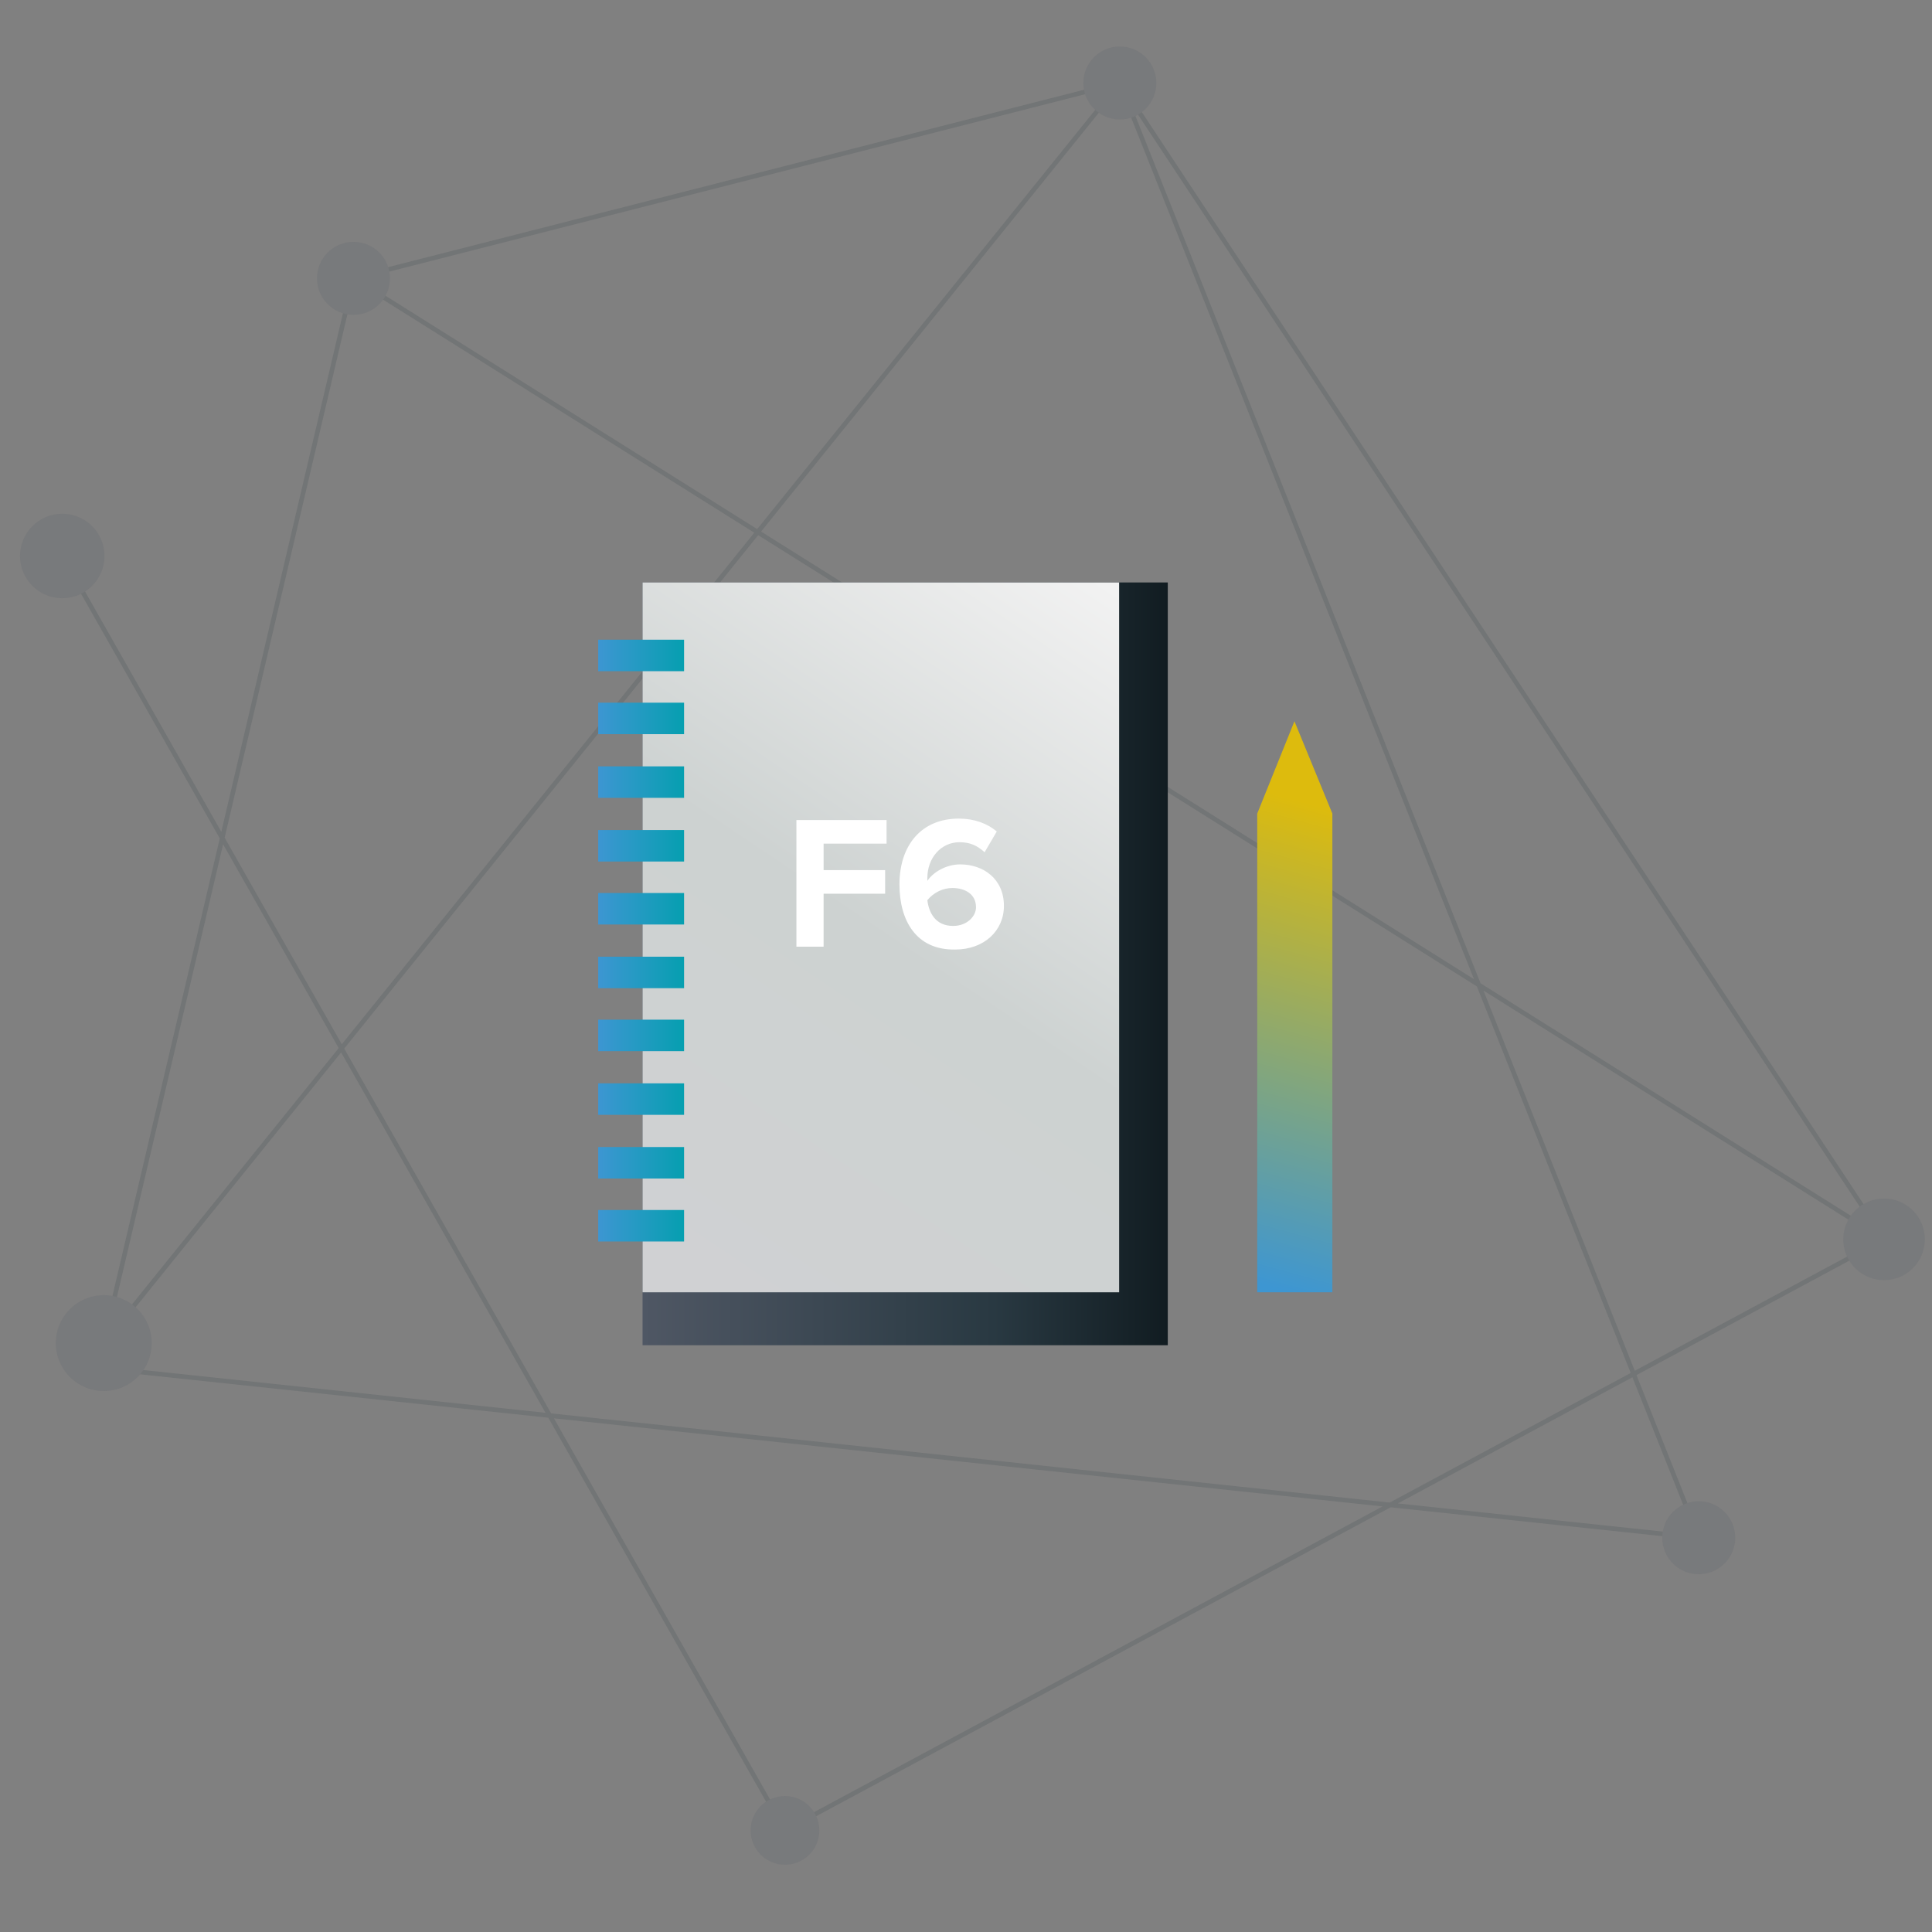 <?xml version="1.0" encoding="utf-8"?>
<!-- Generator: Adobe Illustrator 19.1.0, SVG Export Plug-In . SVG Version: 6.00 Build 0)  -->
<svg version="1.1" id="Layer_1" xmlns="http://www.w3.org/2000/svg" xmlns:xlink="http://www.w3.org/1999/xlink" x="0px" y="0px"
	 width="270px" height="270px" viewBox="0 0 270 270" style="enable-background:new 0 0 270 270;" xml:space="preserve">
<rect x="0" y="0" width="270" height="270" fill="#808080" stroke="none"/>
<style type="text/css">
	.st0{opacity:0.16;}
	.st1{fill:none;stroke:#26373E;stroke-width:0.636;stroke-miterlimit:10;}
	.st2{fill:#4F5764;}
	.st3{fill:url(#SVGID_1_);}
	.st4{fill:url(#SVGID_2_);}
	.st5{fill:url(#SVGID_3_);}
	.st6{fill:url(#SVGID_4_);}
	.st7{fill:url(#SVGID_5_);}
	.st8{fill:url(#SVGID_6_);}
	.st9{fill:#FFFFFF;}
	.st10{fill:url(#SVGID_7_);}
	.st11{fill:url(#SVGID_8_);}
	.st12{fill:url(#SVGID_9_);}
	.st13{fill:url(#SVGID_10_);}
	.st14{fill:url(#SVGID_11_);}
	.st15{fill:url(#SVGID_12_);}
	.st16{fill:url(#SVGID_13_);}
	.st17{fill:url(#SVGID_14_);}
	.st18{fill:url(#SVGID_15_);}
	.st19{fill:url(#SVGID_16_);}
</style>
<g class="st0">
	<polyline class="st1" points="14.5,191.2 237.4,214.9 156.5,11.6 14.5,187.7 49.4,38.9 263.3,173.2 109.7,255.8 8.7,77.7 	"/>
	<polyline class="st1" points="49.4,38.9 156.5,11.6 263.3,173.2 	"/>
	<g>
		<circle class="st2" cx="49.4" cy="38.9" r="5.1"/>
		<circle class="st2" cx="156.5" cy="11.6" r="5.1"/>
		<circle class="st2" cx="263.3" cy="173.2" r="5.7"/>
		<circle class="st2" cx="237.4" cy="214.9" r="5.1"/>
		<circle class="st2" cx="109.7" cy="255.8" r="4.8"/>
		<circle class="st2" cx="8.7" cy="77.7" r="5.9"/>
		<circle class="st2" cx="14.5" cy="187.7" r="6.7"/>
	</g>
</g>
<g>
	<linearGradient id="SVGID_1_" gradientUnits="userSpaceOnUse" x1="89.847" y1="134.696" x2="163.246" y2="134.696">
		<stop  offset="0" style="stop-color:#4F5764"/>
		<stop  offset="0.668" style="stop-color:#293942"/>
		<stop  offset="1" style="stop-color:#111C21"/>
	</linearGradient>
	<rect x="89.8" y="81.4" class="st3" width="73.4" height="106.6"/>
	<g>
		<linearGradient id="SVGID_2_" gradientUnits="userSpaceOnUse" x1="90.633" y1="179.444" x2="156.17" y2="81.795">
			<stop  offset="0" style="stop-color:#D0D1D3"/>
			<stop  offset="0.496" style="stop-color:#CDD2D1"/>
			<stop  offset="0.994" style="stop-color:#F2F2F2"/>
		</linearGradient>
		<rect x="89.8" y="81.4" class="st4" width="66.6" height="99.2"/>
	</g>
	<g>
		<linearGradient id="SVGID_3_" gradientUnits="userSpaceOnUse" x1="172.326" y1="178.44" x2="190.02" y2="114.214">
			<stop  offset="0" style="stop-color:#3D96D2"/>
			<stop  offset="1" style="stop-color:#ddbb0d"/>
		</linearGradient>
		<polygon class="st5" points="186.2,180.6 175.7,180.6 175.7,113.7 180.9,100.8 186.2,113.7 		"/>
	</g>
	<g>
		<path class="st9" d="M111.3,132.4v-17.8h12.6v3.3h-8.8v3.7h8.6v3.3h-8.6v7.4H111.3z"/>
		<path class="st9" d="M125.7,123.6c0-5.4,3-9.2,8.3-9.2c2.2,0,4,0.7,5.3,1.8l-1.7,2.9c-1-0.9-2-1.4-3.5-1.4c-2.6,0-4.5,2.2-4.5,5
			c0,0.1,0,0.2,0,0.4c0.8-1.2,2.6-2.3,4.6-2.3c3.2,0,6.1,2,6.1,5.8c0,3.5-2.8,6.1-6.8,6.1C128,132.8,125.7,128.6,125.7,123.6z
			 M136.4,126.8c0-1.9-1.6-2.7-3.3-2.7c-1.3,0-2.6,0.6-3.5,1.7c0.2,1.7,1.1,3.6,3.6,3.6C135.2,129.4,136.4,128,136.4,126.8z"/>
	</g>
	<g>
		<linearGradient id="SVGID_4_" gradientUnits="userSpaceOnUse" x1="83.621" y1="91.602" x2="95.586" y2="91.602">
			<stop  offset="0" style="stop-color:#3D96D2"/>
			<stop  offset="1" style="stop-color:#069FB0"/>
		</linearGradient>
		<rect x="83.6" y="89.4" class="st6" width="12" height="4.4"/>
	</g>
	<g>
		<linearGradient id="SVGID_5_" gradientUnits="userSpaceOnUse" x1="83.621" y1="100.461" x2="95.586" y2="100.461">
			<stop  offset="0" style="stop-color:#3D96D2"/>
			<stop  offset="1" style="stop-color:#069FB0"/>
		</linearGradient>
		<rect x="83.6" y="98.2" class="st7" width="12" height="4.4"/>
	</g>
	<g>
		<linearGradient id="SVGID_6_" gradientUnits="userSpaceOnUse" x1="83.621" y1="127.039" x2="95.586" y2="127.039">
			<stop  offset="0" style="stop-color:#3D96D2"/>
			<stop  offset="1" style="stop-color:#069FB0"/>
		</linearGradient>
		<rect x="83.6" y="124.8" class="st8" width="12" height="4.4"/>
	</g>
	<g>
		<linearGradient id="SVGID_7_" gradientUnits="userSpaceOnUse" x1="83.621" y1="135.899" x2="95.586" y2="135.899">
			<stop  offset="0" style="stop-color:#3D96D2"/>
			<stop  offset="1" style="stop-color:#069FB0"/>
		</linearGradient>
		<rect x="83.6" y="133.7" class="st10" width="12" height="4.4"/>
	</g>
	<g>
		<linearGradient id="SVGID_8_" gradientUnits="userSpaceOnUse" x1="83.621" y1="162.477" x2="95.586" y2="162.477">
			<stop  offset="0" style="stop-color:#3D96D2"/>
			<stop  offset="1" style="stop-color:#069FB0"/>
		</linearGradient>
		<rect x="83.6" y="160.3" class="st11" width="12" height="4.4"/>
	</g>
	<g>
		<linearGradient id="SVGID_9_" gradientUnits="userSpaceOnUse" x1="83.621" y1="171.337" x2="95.586" y2="171.337">
			<stop  offset="0" style="stop-color:#3D96D2"/>
			<stop  offset="1" style="stop-color:#069FB0"/>
		</linearGradient>
		<rect x="83.6" y="169.1" class="st12" width="12" height="4.4"/>
	</g>
	<g>
		<linearGradient id="SVGID_10_" gradientUnits="userSpaceOnUse" x1="83.621" y1="109.32" x2="95.586" y2="109.32">
			<stop  offset="0" style="stop-color:#3D96D2"/>
			<stop  offset="1" style="stop-color:#069FB0"/>
		</linearGradient>
		<rect x="83.6" y="107.1" class="st13" width="12" height="4.4"/>
	</g>
	<g>
		<linearGradient id="SVGID_11_" gradientUnits="userSpaceOnUse" x1="83.621" y1="118.18" x2="95.586" y2="118.18">
			<stop  offset="0" style="stop-color:#3D96D2"/>
			<stop  offset="1" style="stop-color:#069FB0"/>
		</linearGradient>
		<rect x="83.6" y="116" class="st14" width="12" height="4.4"/>
	</g>
	<g>
		<linearGradient id="SVGID_12_" gradientUnits="userSpaceOnUse" x1="83.621" y1="144.758" x2="95.586" y2="144.758">
			<stop  offset="0" style="stop-color:#3D96D2"/>
			<stop  offset="1" style="stop-color:#069FB0"/>
		</linearGradient>
		<rect x="83.6" y="142.5" class="st15" width="12" height="4.4"/>
	</g>
	<g>
		<linearGradient id="SVGID_13_" gradientUnits="userSpaceOnUse" x1="83.621" y1="153.618" x2="95.586" y2="153.618">
			<stop  offset="0" style="stop-color:#3D96D2"/>
			<stop  offset="1" style="stop-color:#069FB0"/>
		</linearGradient>
		<rect x="83.6" y="151.4" class="st16" width="12" height="4.4"/>
	</g>
</g>
</svg>
